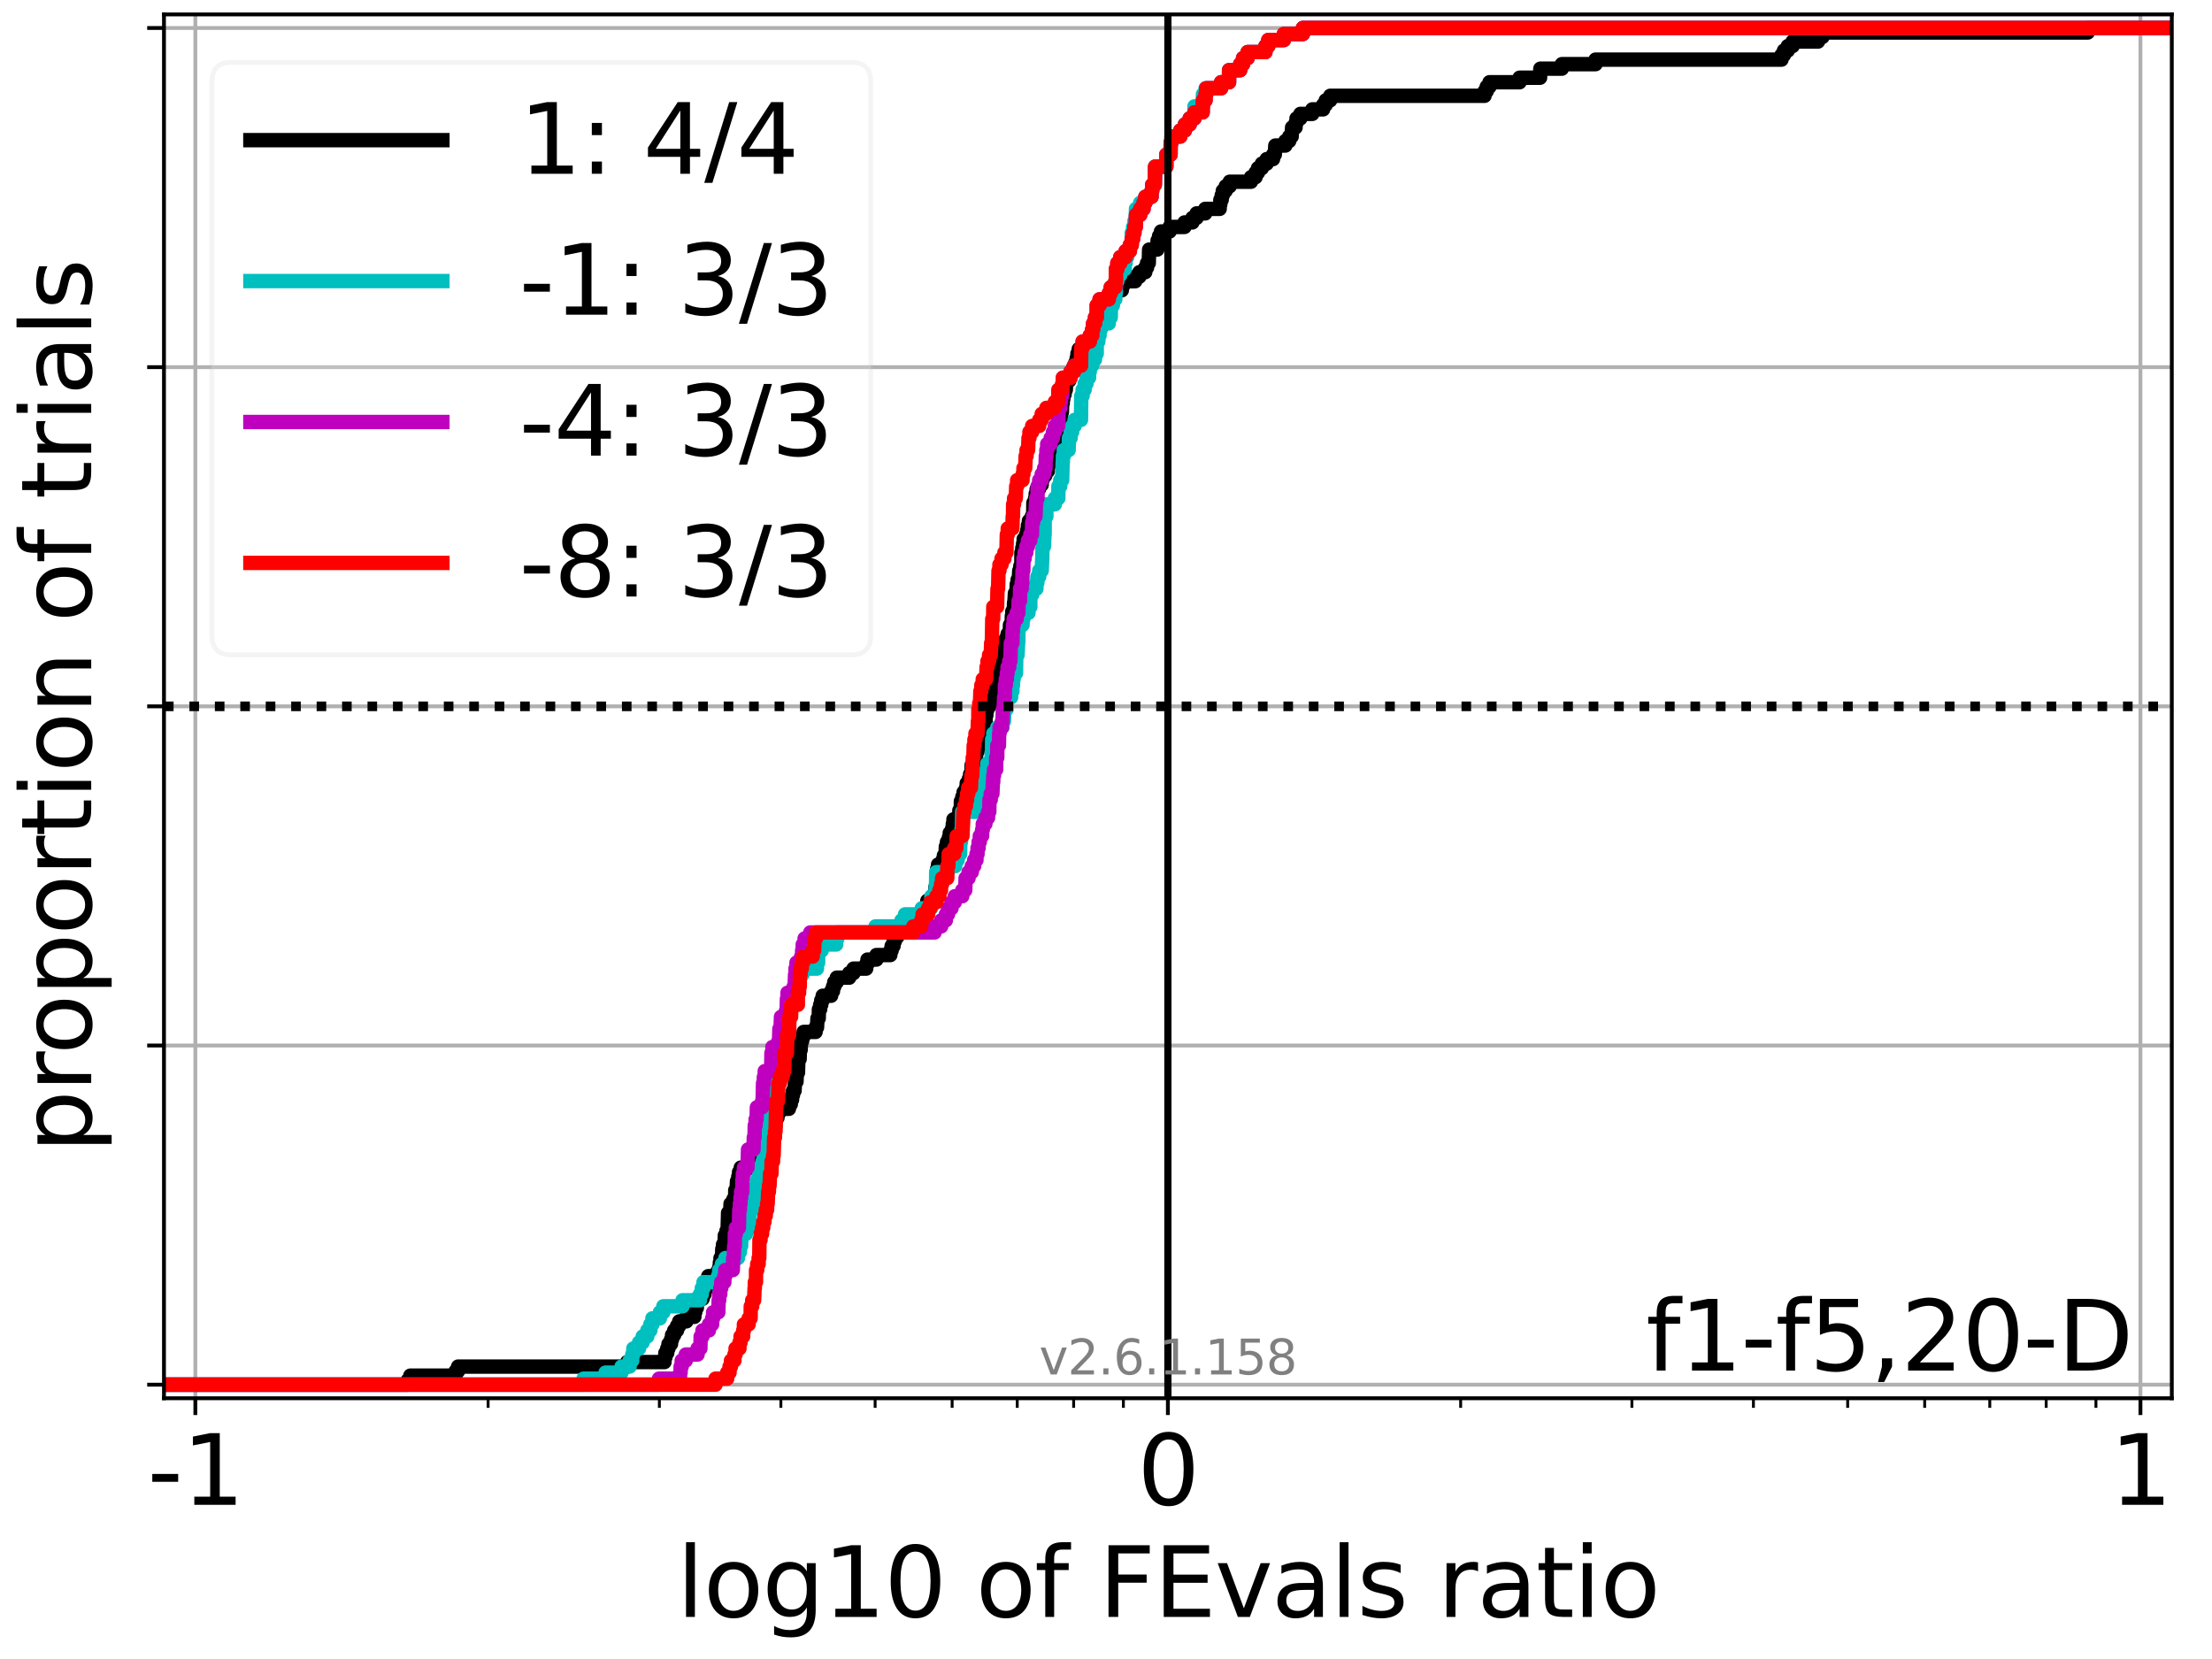 <?xml version="1.0" encoding="utf-8" standalone="no"?>
<!DOCTYPE svg PUBLIC "-//W3C//DTD SVG 1.1//EN"
  "http://www.w3.org/Graphics/SVG/1.1/DTD/svg11.dtd">
<svg xmlns:xlink="http://www.w3.org/1999/xlink" width="460.8pt" height="345.6pt" viewBox="0 0 460.8 345.6" xmlns="http://www.w3.org/2000/svg" version="1.1">
 <defs>
  <style type="text/css">*{stroke-linejoin: round; stroke-linecap: butt}</style>
 </defs>
 <g id="figure_1">
  <g id="patch_1">
   <path d="M 0 345.6 
L 460.8 345.6 
L 460.8 0 
L 0 0 
z
" style="fill: #ffffff"/>
  </g>
  <g id="axes_1">
   <g id="patch_2">
    <path d="M 34.16 291.28 
L 452.426 291.28 
L 452.426 3 
L 34.16 3 
z
" style="fill: #ffffff"/>
   </g>
   <g id="matplotlib.axis_1">
    <g id="xtick_1">
     <g id="line2d_1">
      <path d="M 40.695 291.28 
L 40.695 3 
" clip-path="url(#p60a514d511)" style="fill: none; stroke: #b0b0b0; stroke-width: 0.8; stroke-linecap: square"/>
     </g>
     <g id="line2d_2">
      <defs>
       <path id="m7b3fcd7f94" d="M 0 0 
L 0 3.5 
" style="stroke: #000000; stroke-width: 0.8"/>
      </defs>
      <g>
       <use xlink:href="#m7b3fcd7f94" x="40.695" y="291.28" style="stroke: #000000; stroke-width: 0.8"/>
      </g>
     </g>
     <g id="text_1">
      <!-- -1 -->
      <g transform="translate(30.724 313.477)scale(0.2 -0.2)">
       <defs>
        <path id="DejaVuSans-2d" d="M 313 2009 
L 1997 2009 
L 1997 1497 
L 313 1497 
L 313 2009 
z
" transform="scale(0.016)"/>
        <path id="DejaVuSans-31" d="M 794 531 
L 1825 531 
L 1825 4091 
L 703 3866 
L 703 4441 
L 1819 4666 
L 2450 4666 
L 2450 531 
L 3481 531 
L 3481 0 
L 794 0 
L 794 531 
z
" transform="scale(0.016)"/>
       </defs>
       <use xlink:href="#DejaVuSans-2d"/>
       <use xlink:href="#DejaVuSans-31" x="36.084"/>
      </g>
     </g>
    </g>
    <g id="xtick_2">
     <g id="line2d_3">
      <path d="M 243.293 291.28 
L 243.293 3 
" clip-path="url(#p60a514d511)" style="fill: none; stroke: #b0b0b0; stroke-width: 0.8; stroke-linecap: square"/>
     </g>
     <g id="line2d_4">
      <g>
       <use xlink:href="#m7b3fcd7f94" x="243.293" y="291.28" style="stroke: #000000; stroke-width: 0.8"/>
      </g>
     </g>
     <g id="text_2">
      <!-- 0 -->
      <g transform="translate(236.931 313.477)scale(0.2 -0.2)">
       <defs>
        <path id="DejaVuSans-30" d="M 2034 4250 
Q 1547 4250 1301 3770 
Q 1056 3291 1056 2328 
Q 1056 1369 1301 889 
Q 1547 409 2034 409 
Q 2525 409 2770 889 
Q 3016 1369 3016 2328 
Q 3016 3291 2770 3770 
Q 2525 4250 2034 4250 
z
M 2034 4750 
Q 2819 4750 3233 4129 
Q 3647 3509 3647 2328 
Q 3647 1150 3233 529 
Q 2819 -91 2034 -91 
Q 1250 -91 836 529 
Q 422 1150 422 2328 
Q 422 3509 836 4129 
Q 1250 4750 2034 4750 
z
" transform="scale(0.016)"/>
       </defs>
       <use xlink:href="#DejaVuSans-30"/>
      </g>
     </g>
    </g>
    <g id="xtick_3">
     <g id="line2d_5">
      <path d="M 445.892 291.28 
L 445.892 3 
" clip-path="url(#p60a514d511)" style="fill: none; stroke: #b0b0b0; stroke-width: 0.8; stroke-linecap: square"/>
     </g>
     <g id="line2d_6">
      <g>
       <use xlink:href="#m7b3fcd7f94" x="445.892" y="291.28" style="stroke: #000000; stroke-width: 0.8"/>
      </g>
     </g>
     <g id="text_3">
      <!-- 1 -->
      <g transform="translate(439.529 313.477)scale(0.2 -0.2)">
       <use xlink:href="#DejaVuSans-31"/>
      </g>
     </g>
    </g>
    <g id="xtick_4">
     <g id="line2d_7">
      <defs>
       <path id="m71116df4aa" d="M 0 0 
L 0 2 
" style="stroke: #000000; stroke-width: 0.6"/>
      </defs>
      <g>
       <use xlink:href="#m71116df4aa" x="101.683" y="291.28" style="stroke: #000000; stroke-width: 0.6"/>
      </g>
     </g>
    </g>
    <g id="xtick_5">
     <g id="line2d_8">
      <g>
       <use xlink:href="#m71116df4aa" x="137.359" y="291.28" style="stroke: #000000; stroke-width: 0.6"/>
      </g>
     </g>
    </g>
    <g id="xtick_6">
     <g id="line2d_9">
      <g>
       <use xlink:href="#m71116df4aa" x="162.671" y="291.28" style="stroke: #000000; stroke-width: 0.6"/>
      </g>
     </g>
    </g>
    <g id="xtick_7">
     <g id="line2d_10">
      <g>
       <use xlink:href="#m71116df4aa" x="182.305" y="291.28" style="stroke: #000000; stroke-width: 0.6"/>
      </g>
     </g>
    </g>
    <g id="xtick_8">
     <g id="line2d_11">
      <g>
       <use xlink:href="#m71116df4aa" x="198.347" y="291.28" style="stroke: #000000; stroke-width: 0.6"/>
      </g>
     </g>
    </g>
    <g id="xtick_9">
     <g id="line2d_12">
      <g>
       <use xlink:href="#m71116df4aa" x="211.91" y="291.28" style="stroke: #000000; stroke-width: 0.6"/>
      </g>
     </g>
    </g>
    <g id="xtick_10">
     <g id="line2d_13">
      <g>
       <use xlink:href="#m71116df4aa" x="223.659" y="291.28" style="stroke: #000000; stroke-width: 0.6"/>
      </g>
     </g>
    </g>
    <g id="xtick_11">
     <g id="line2d_14">
      <g>
       <use xlink:href="#m71116df4aa" x="234.023" y="291.28" style="stroke: #000000; stroke-width: 0.6"/>
      </g>
     </g>
    </g>
    <g id="xtick_12">
     <g id="line2d_15">
      <g>
       <use xlink:href="#m71116df4aa" x="304.281" y="291.28" style="stroke: #000000; stroke-width: 0.6"/>
      </g>
     </g>
    </g>
    <g id="xtick_13">
     <g id="line2d_16">
      <g>
       <use xlink:href="#m71116df4aa" x="339.957" y="291.28" style="stroke: #000000; stroke-width: 0.6"/>
      </g>
     </g>
    </g>
    <g id="xtick_14">
     <g id="line2d_17">
      <g>
       <use xlink:href="#m71116df4aa" x="365.27" y="291.28" style="stroke: #000000; stroke-width: 0.6"/>
      </g>
     </g>
    </g>
    <g id="xtick_15">
     <g id="line2d_18">
      <g>
       <use xlink:href="#m71116df4aa" x="384.903" y="291.28" style="stroke: #000000; stroke-width: 0.6"/>
      </g>
     </g>
    </g>
    <g id="xtick_16">
     <g id="line2d_19">
      <g>
       <use xlink:href="#m71116df4aa" x="400.945" y="291.28" style="stroke: #000000; stroke-width: 0.6"/>
      </g>
     </g>
    </g>
    <g id="xtick_17">
     <g id="line2d_20">
      <g>
       <use xlink:href="#m71116df4aa" x="414.509" y="291.28" style="stroke: #000000; stroke-width: 0.6"/>
      </g>
     </g>
    </g>
    <g id="xtick_18">
     <g id="line2d_21">
      <g>
       <use xlink:href="#m71116df4aa" x="426.258" y="291.28" style="stroke: #000000; stroke-width: 0.6"/>
      </g>
     </g>
    </g>
    <g id="xtick_19">
     <g id="line2d_22">
      <g>
       <use xlink:href="#m71116df4aa" x="436.621" y="291.28" style="stroke: #000000; stroke-width: 0.6"/>
      </g>
     </g>
    </g>
    <g id="text_4">
     <!-- log10 of FEvals ratio -->
     <g transform="translate(140.988 336.833)scale(0.2 -0.2)">
      <defs>
       <path id="DejaVuSans-6c" d="M 603 4863 
L 1178 4863 
L 1178 0 
L 603 0 
L 603 4863 
z
" transform="scale(0.016)"/>
       <path id="DejaVuSans-6f" d="M 1959 3097 
Q 1497 3097 1228 2736 
Q 959 2375 959 1747 
Q 959 1119 1226 758 
Q 1494 397 1959 397 
Q 2419 397 2687 759 
Q 2956 1122 2956 1747 
Q 2956 2369 2687 2733 
Q 2419 3097 1959 3097 
z
M 1959 3584 
Q 2709 3584 3137 3096 
Q 3566 2609 3566 1747 
Q 3566 888 3137 398 
Q 2709 -91 1959 -91 
Q 1206 -91 779 398 
Q 353 888 353 1747 
Q 353 2609 779 3096 
Q 1206 3584 1959 3584 
z
" transform="scale(0.016)"/>
       <path id="DejaVuSans-67" d="M 2906 1791 
Q 2906 2416 2648 2759 
Q 2391 3103 1925 3103 
Q 1463 3103 1205 2759 
Q 947 2416 947 1791 
Q 947 1169 1205 825 
Q 1463 481 1925 481 
Q 2391 481 2648 825 
Q 2906 1169 2906 1791 
z
M 3481 434 
Q 3481 -459 3084 -895 
Q 2688 -1331 1869 -1331 
Q 1566 -1331 1297 -1286 
Q 1028 -1241 775 -1147 
L 775 -588 
Q 1028 -725 1275 -790 
Q 1522 -856 1778 -856 
Q 2344 -856 2625 -561 
Q 2906 -266 2906 331 
L 2906 616 
Q 2728 306 2450 153 
Q 2172 0 1784 0 
Q 1141 0 747 490 
Q 353 981 353 1791 
Q 353 2603 747 3093 
Q 1141 3584 1784 3584 
Q 2172 3584 2450 3431 
Q 2728 3278 2906 2969 
L 2906 3500 
L 3481 3500 
L 3481 434 
z
" transform="scale(0.016)"/>
       <path id="DejaVuSans-20" transform="scale(0.016)"/>
       <path id="DejaVuSans-66" d="M 2375 4863 
L 2375 4384 
L 1825 4384 
Q 1516 4384 1395 4259 
Q 1275 4134 1275 3809 
L 1275 3500 
L 2222 3500 
L 2222 3053 
L 1275 3053 
L 1275 0 
L 697 0 
L 697 3053 
L 147 3053 
L 147 3500 
L 697 3500 
L 697 3744 
Q 697 4328 969 4595 
Q 1241 4863 1831 4863 
L 2375 4863 
z
" transform="scale(0.016)"/>
       <path id="DejaVuSans-46" d="M 628 4666 
L 3309 4666 
L 3309 4134 
L 1259 4134 
L 1259 2759 
L 3109 2759 
L 3109 2228 
L 1259 2228 
L 1259 0 
L 628 0 
L 628 4666 
z
" transform="scale(0.016)"/>
       <path id="DejaVuSans-45" d="M 628 4666 
L 3578 4666 
L 3578 4134 
L 1259 4134 
L 1259 2753 
L 3481 2753 
L 3481 2222 
L 1259 2222 
L 1259 531 
L 3634 531 
L 3634 0 
L 628 0 
L 628 4666 
z
" transform="scale(0.016)"/>
       <path id="DejaVuSans-76" d="M 191 3500 
L 800 3500 
L 1894 563 
L 2988 3500 
L 3597 3500 
L 2284 0 
L 1503 0 
L 191 3500 
z
" transform="scale(0.016)"/>
       <path id="DejaVuSans-61" d="M 2194 1759 
Q 1497 1759 1228 1600 
Q 959 1441 959 1056 
Q 959 750 1161 570 
Q 1363 391 1709 391 
Q 2188 391 2477 730 
Q 2766 1069 2766 1631 
L 2766 1759 
L 2194 1759 
z
M 3341 1997 
L 3341 0 
L 2766 0 
L 2766 531 
Q 2569 213 2275 61 
Q 1981 -91 1556 -91 
Q 1019 -91 701 211 
Q 384 513 384 1019 
Q 384 1609 779 1909 
Q 1175 2209 1959 2209 
L 2766 2209 
L 2766 2266 
Q 2766 2663 2505 2880 
Q 2244 3097 1772 3097 
Q 1472 3097 1187 3025 
Q 903 2953 641 2809 
L 641 3341 
Q 956 3463 1253 3523 
Q 1550 3584 1831 3584 
Q 2591 3584 2966 3190 
Q 3341 2797 3341 1997 
z
" transform="scale(0.016)"/>
       <path id="DejaVuSans-73" d="M 2834 3397 
L 2834 2853 
Q 2591 2978 2328 3040 
Q 2066 3103 1784 3103 
Q 1356 3103 1142 2972 
Q 928 2841 928 2578 
Q 928 2378 1081 2264 
Q 1234 2150 1697 2047 
L 1894 2003 
Q 2506 1872 2764 1633 
Q 3022 1394 3022 966 
Q 3022 478 2636 193 
Q 2250 -91 1575 -91 
Q 1294 -91 989 -36 
Q 684 19 347 128 
L 347 722 
Q 666 556 975 473 
Q 1284 391 1588 391 
Q 1994 391 2212 530 
Q 2431 669 2431 922 
Q 2431 1156 2273 1281 
Q 2116 1406 1581 1522 
L 1381 1569 
Q 847 1681 609 1914 
Q 372 2147 372 2553 
Q 372 3047 722 3315 
Q 1072 3584 1716 3584 
Q 2034 3584 2315 3537 
Q 2597 3491 2834 3397 
z
" transform="scale(0.016)"/>
       <path id="DejaVuSans-72" d="M 2631 2963 
Q 2534 3019 2420 3045 
Q 2306 3072 2169 3072 
Q 1681 3072 1420 2755 
Q 1159 2438 1159 1844 
L 1159 0 
L 581 0 
L 581 3500 
L 1159 3500 
L 1159 2956 
Q 1341 3275 1631 3429 
Q 1922 3584 2338 3584 
Q 2397 3584 2469 3576 
Q 2541 3569 2628 3553 
L 2631 2963 
z
" transform="scale(0.016)"/>
       <path id="DejaVuSans-74" d="M 1172 4494 
L 1172 3500 
L 2356 3500 
L 2356 3053 
L 1172 3053 
L 1172 1153 
Q 1172 725 1289 603 
Q 1406 481 1766 481 
L 2356 481 
L 2356 0 
L 1766 0 
Q 1100 0 847 248 
Q 594 497 594 1153 
L 594 3053 
L 172 3053 
L 172 3500 
L 594 3500 
L 594 4494 
L 1172 4494 
z
" transform="scale(0.016)"/>
       <path id="DejaVuSans-69" d="M 603 3500 
L 1178 3500 
L 1178 0 
L 603 0 
L 603 3500 
z
M 603 4863 
L 1178 4863 
L 1178 4134 
L 603 4134 
L 603 4863 
z
" transform="scale(0.016)"/>
      </defs>
      <use xlink:href="#DejaVuSans-6c"/>
      <use xlink:href="#DejaVuSans-6f" x="27.783"/>
      <use xlink:href="#DejaVuSans-67" x="88.965"/>
      <use xlink:href="#DejaVuSans-31" x="152.441"/>
      <use xlink:href="#DejaVuSans-30" x="216.064"/>
      <use xlink:href="#DejaVuSans-20" x="279.688"/>
      <use xlink:href="#DejaVuSans-6f" x="311.475"/>
      <use xlink:href="#DejaVuSans-66" x="372.656"/>
      <use xlink:href="#DejaVuSans-20" x="407.861"/>
      <use xlink:href="#DejaVuSans-46" x="439.648"/>
      <use xlink:href="#DejaVuSans-45" x="497.168"/>
      <use xlink:href="#DejaVuSans-76" x="560.352"/>
      <use xlink:href="#DejaVuSans-61" x="619.531"/>
      <use xlink:href="#DejaVuSans-6c" x="680.811"/>
      <use xlink:href="#DejaVuSans-73" x="708.594"/>
      <use xlink:href="#DejaVuSans-20" x="760.693"/>
      <use xlink:href="#DejaVuSans-72" x="792.48"/>
      <use xlink:href="#DejaVuSans-61" x="833.594"/>
      <use xlink:href="#DejaVuSans-74" x="894.873"/>
      <use xlink:href="#DejaVuSans-69" x="934.082"/>
      <use xlink:href="#DejaVuSans-6f" x="961.865"/>
     </g>
    </g>
   </g>
   <g id="matplotlib.axis_2">
    <g id="ytick_1">
     <g id="line2d_23">
      <path d="M 34.16 288.454 
L 452.426 288.454 
" clip-path="url(#p60a514d511)" style="fill: none; stroke: #b0b0b0; stroke-width: 0.8; stroke-linecap: square"/>
     </g>
     <g id="line2d_24">
      <defs>
       <path id="mec5c8ec73b" d="M 0 0 
L -3.5 0 
" style="stroke: #000000; stroke-width: 0.8"/>
      </defs>
      <g>
       <use xlink:href="#mec5c8ec73b" x="34.16" y="288.454" style="stroke: #000000; stroke-width: 0.8"/>
      </g>
     </g>
    </g>
    <g id="ytick_2">
     <g id="line2d_25">
      <path d="M 34.16 217.797 
L 452.426 217.797 
" clip-path="url(#p60a514d511)" style="fill: none; stroke: #b0b0b0; stroke-width: 0.8; stroke-linecap: square"/>
     </g>
     <g id="line2d_26">
      <g>
       <use xlink:href="#mec5c8ec73b" x="34.16" y="217.797" style="stroke: #000000; stroke-width: 0.8"/>
      </g>
     </g>
    </g>
    <g id="ytick_3">
     <g id="line2d_27">
      <path d="M 34.16 147.14 
L 452.426 147.14 
" clip-path="url(#p60a514d511)" style="fill: none; stroke: #b0b0b0; stroke-width: 0.8; stroke-linecap: square"/>
     </g>
     <g id="line2d_28">
      <g>
       <use xlink:href="#mec5c8ec73b" x="34.16" y="147.14" style="stroke: #000000; stroke-width: 0.8"/>
      </g>
     </g>
    </g>
    <g id="ytick_4">
     <g id="line2d_29">
      <path d="M 34.16 76.483 
L 452.426 76.483 
" clip-path="url(#p60a514d511)" style="fill: none; stroke: #b0b0b0; stroke-width: 0.8; stroke-linecap: square"/>
     </g>
     <g id="line2d_30">
      <g>
       <use xlink:href="#mec5c8ec73b" x="34.16" y="76.483" style="stroke: #000000; stroke-width: 0.8"/>
      </g>
     </g>
    </g>
    <g id="ytick_5">
     <g id="line2d_31">
      <path d="M 34.16 5.826 
L 452.426 5.826 
" clip-path="url(#p60a514d511)" style="fill: none; stroke: #b0b0b0; stroke-width: 0.8; stroke-linecap: square"/>
     </g>
     <g id="line2d_32">
      <g>
       <use xlink:href="#mec5c8ec73b" x="34.16" y="5.826" style="stroke: #000000; stroke-width: 0.8"/>
      </g>
     </g>
    </g>
    <g id="text_5">
     <!-- proportion of trials -->
     <g transform="translate(19.001 240.146)rotate(-90)scale(0.2 -0.2)">
      <defs>
       <path id="DejaVuSans-70" d="M 1159 525 
L 1159 -1331 
L 581 -1331 
L 581 3500 
L 1159 3500 
L 1159 2969 
Q 1341 3281 1617 3432 
Q 1894 3584 2278 3584 
Q 2916 3584 3314 3078 
Q 3713 2572 3713 1747 
Q 3713 922 3314 415 
Q 2916 -91 2278 -91 
Q 1894 -91 1617 61 
Q 1341 213 1159 525 
z
M 3116 1747 
Q 3116 2381 2855 2742 
Q 2594 3103 2138 3103 
Q 1681 3103 1420 2742 
Q 1159 2381 1159 1747 
Q 1159 1113 1420 752 
Q 1681 391 2138 391 
Q 2594 391 2855 752 
Q 3116 1113 3116 1747 
z
" transform="scale(0.016)"/>
       <path id="DejaVuSans-6e" d="M 3513 2113 
L 3513 0 
L 2938 0 
L 2938 2094 
Q 2938 2591 2744 2837 
Q 2550 3084 2163 3084 
Q 1697 3084 1428 2787 
Q 1159 2491 1159 1978 
L 1159 0 
L 581 0 
L 581 3500 
L 1159 3500 
L 1159 2956 
Q 1366 3272 1645 3428 
Q 1925 3584 2291 3584 
Q 2894 3584 3203 3211 
Q 3513 2838 3513 2113 
z
" transform="scale(0.016)"/>
      </defs>
      <use xlink:href="#DejaVuSans-70"/>
      <use xlink:href="#DejaVuSans-72" x="63.477"/>
      <use xlink:href="#DejaVuSans-6f" x="102.34"/>
      <use xlink:href="#DejaVuSans-70" x="163.521"/>
      <use xlink:href="#DejaVuSans-6f" x="226.998"/>
      <use xlink:href="#DejaVuSans-72" x="288.18"/>
      <use xlink:href="#DejaVuSans-74" x="329.293"/>
      <use xlink:href="#DejaVuSans-69" x="368.502"/>
      <use xlink:href="#DejaVuSans-6f" x="396.285"/>
      <use xlink:href="#DejaVuSans-6e" x="457.467"/>
      <use xlink:href="#DejaVuSans-20" x="520.846"/>
      <use xlink:href="#DejaVuSans-6f" x="552.633"/>
      <use xlink:href="#DejaVuSans-66" x="613.814"/>
      <use xlink:href="#DejaVuSans-20" x="649.02"/>
      <use xlink:href="#DejaVuSans-74" x="680.807"/>
      <use xlink:href="#DejaVuSans-72" x="720.016"/>
      <use xlink:href="#DejaVuSans-69" x="761.129"/>
      <use xlink:href="#DejaVuSans-61" x="788.912"/>
      <use xlink:href="#DejaVuSans-6c" x="850.191"/>
      <use xlink:href="#DejaVuSans-73" x="877.975"/>
     </g>
    </g>
   </g>
   <g id="line2d_33">
    <path d="M 34.16 288.454 
L 84.963 288.454 
L 84.963 287.512 
L 85.476 287.512 
L 85.476 286.57 
L 94.918 286.57 
L 94.918 285.627 
L 95.431 285.627 
L 95.431 284.685 
L 130.658 284.685 
L 130.658 283.743 
L 138.421 283.743 
L 138.421 282.801 
L 138.606 282.801 
L 138.606 281.859 
L 138.997 281.859 
L 138.997 280.917 
L 139.258 280.917 
L 139.258 279.975 
L 139.784 279.975 
L 139.784 279.033 
L 140.003 279.033 
L 140.003 278.091 
L 140.453 278.091 
L 140.453 277.149 
L 141.039 277.149 
L 141.039 276.207 
L 141.495 276.207 
L 141.495 275.264 
L 142.993 275.264 
L 142.993 274.322 
L 144.653 274.322 
L 144.653 273.38 
L 144.83 273.38 
L 144.83 272.438 
L 145.167 272.438 
L 145.193 270.554 
L 146.369 270.554 
L 146.369 269.612 
L 146.76 269.612 
L 146.76 268.67 
L 147.021 268.67 
L 147.021 267.728 
L 147.299 267.728 
L 147.299 266.786 
L 147.546 266.786 
L 147.546 265.844 
L 149.443 265.844 
L 149.443 264.901 
L 149.834 264.901 
L 149.834 263.959 
L 149.958 263.959 
L 149.958 263.017 
L 150.095 263.017 
L 150.095 262.075 
L 150.408 262.075 
L 150.463 260.191 
L 150.62 260.191 
L 150.62 259.249 
L 150.941 259.249 
L 150.994 257.365 
L 151.331 257.365 
L 151.331 256.423 
L 151.569 256.423 
L 151.673 252.654 
L 152.118 252.654 
L 152.186 250.77 
L 152.778 250.77 
L 152.778 249.828 
L 153.14 249.828 
L 153.168 247.944 
L 153.43 247.944 
L 153.531 246.06 
L 153.793 246.06 
L 153.793 245.118 
L 153.955 245.118 
L 153.955 244.175 
L 154.318 244.175 
L 154.318 243.233 
L 156.397 243.233 
L 156.397 242.291 
L 157.254 242.291 
L 157.254 241.349 
L 157.663 241.349 
L 157.663 240.407 
L 157.977 240.407 
L 157.977 239.465 
L 158.289 239.465 
L 158.289 238.523 
L 158.411 238.523 
L 158.411 237.581 
L 158.801 237.581 
L 158.801 236.639 
L 159.063 236.639 
L 159.063 235.697 
L 159.588 235.697 
L 159.588 234.755 
L 161.524 234.755 
L 161.581 232.87 
L 161.956 232.87 
L 161.956 231.928 
L 162.255 231.928 
L 162.255 230.986 
L 164.345 230.986 
L 164.345 230.044 
L 164.735 230.044 
L 164.735 229.102 
L 164.997 229.102 
L 164.997 228.16 
L 165.188 228.16 
L 165.188 227.218 
L 165.522 227.218 
L 165.611 225.334 
L 165.924 225.334 
L 166.001 223.449 
L 166.237 223.449 
L 166.315 220.623 
L 166.577 220.623 
L 166.628 218.739 
L 166.788 218.739 
L 166.889 216.855 
L 167.102 216.855 
L 167.102 215.913 
L 167.414 215.913 
L 167.414 214.971 
L 169.904 214.971 
L 169.904 214.028 
L 170.202 214.028 
L 170.294 212.144 
L 170.556 212.144 
L 170.593 210.26 
L 170.855 210.26 
L 170.855 209.318 
L 171.081 209.318 
L 171.081 208.376 
L 171.38 208.376 
L 171.38 207.434 
L 173.136 207.434 
L 173.136 206.492 
L 173.526 206.492 
L 173.526 205.55 
L 173.788 205.55 
L 173.788 204.608 
L 174.313 204.608 
L 174.313 203.665 
L 176.908 203.665 
L 176.908 202.723 
L 177.798 202.723 
L 177.798 201.781 
L 180.439 201.781 
L 180.439 200.839 
L 180.713 200.839 
L 180.713 199.897 
L 182.573 199.897 
L 182.573 198.955 
L 185.472 198.955 
L 185.472 198.013 
L 185.746 198.013 
L 185.746 197.071 
L 186.137 197.071 
L 186.137 196.129 
L 186.398 196.129 
L 186.398 195.187 
L 186.923 195.187 
L 186.923 194.245 
L 187.709 194.245 
L 187.709 193.302 
L 189.558 193.302 
L 189.558 192.36 
L 191.29 192.36 
L 191.29 191.418 
L 191.607 191.418 
L 191.607 190.476 
L 192.824 190.476 
L 192.824 189.534 
L 192.977 189.534 
L 192.977 188.592 
L 193.181 188.592 
L 193.181 187.65 
L 194.813 187.65 
L 194.871 184.824 
L 195.095 184.824 
L 195.204 181.055 
L 195.412 181.055 
L 195.412 180.113 
L 196.355 180.113 
L 196.355 179.171 
L 196.629 179.171 
L 196.629 178.229 
L 196.955 178.229 
L 197.042 176.345 
L 197.272 176.345 
L 197.272 175.403 
L 197.669 175.403 
L 197.669 174.461 
L 197.849 174.461 
L 197.849 173.519 
L 198.345 173.519 
L 198.345 172.576 
L 198.489 172.576 
L 198.489 171.634 
L 198.619 171.634 
L 198.619 170.692 
L 199.694 170.692 
L 199.694 169.75 
L 199.854 169.75 
L 199.854 168.808 
L 200.144 168.808 
L 200.171 166.924 
L 200.479 166.924 
L 200.479 165.982 
L 200.73 165.982 
L 200.73 165.04 
L 201.249 165.04 
L 201.249 164.098 
L 201.388 164.098 
L 201.388 163.156 
L 201.858 163.156 
L 201.858 162.213 
L 202.091 162.213 
L 202.091 161.271 
L 202.374 161.271 
L 202.408 159.387 
L 203.179 159.387 
L 203.179 158.445 
L 203.292 158.445 
L 203.378 156.561 
L 203.625 156.561 
L 203.625 155.619 
L 203.94 155.619 
L 203.94 154.677 
L 204.179 154.677 
L 204.257 151.85 
L 205.156 151.85 
L 205.156 150.908 
L 205.315 150.908 
L 205.315 149.024 
L 205.474 149.024 
L 205.474 148.082 
L 205.615 148.082 
L 205.615 147.14 
L 206.115 147.14 
L 206.115 146.198 
L 206.714 146.198 
L 206.714 145.256 
L 206.825 145.256 
L 206.891 143.372 
L 206.99 143.372 
L 206.99 142.43 
L 207.163 142.43 
L 207.163 141.487 
L 207.359 141.487 
L 207.463 139.603 
L 207.676 139.603 
L 207.78 136.777 
L 208.893 136.777 
L 208.893 135.835 
L 209.253 135.835 
L 209.253 134.893 
L 209.472 134.893 
L 209.57 133.009 
L 209.903 133.009 
L 209.903 132.067 
L 210.325 132.067 
L 210.398 130.182 
L 210.741 130.182 
L 210.787 128.298 
L 210.882 128.298 
L 210.882 127.356 
L 211.163 127.356 
L 211.26 125.472 
L 211.317 125.472 
L 211.424 123.588 
L 211.741 123.588 
L 211.813 121.704 
L 211.993 121.704 
L 211.993 120.761 
L 212.231 120.761 
L 212.329 118.877 
L 212.548 118.877 
L 212.548 117.935 
L 212.764 117.935 
L 212.777 115.109 
L 212.958 115.109 
L 212.958 114.167 
L 213.134 114.167 
L 213.134 113.225 
L 213.25 113.225 
L 213.25 112.283 
L 213.765 112.283 
L 213.765 111.341 
L 214.01 111.341 
L 214.01 110.398 
L 214.134 110.398 
L 214.134 109.456 
L 214.335 109.456 
L 214.335 108.514 
L 214.948 108.514 
L 214.948 107.572 
L 215.229 107.572 
L 215.273 104.746 
L 215.631 104.746 
L 215.631 103.804 
L 215.754 103.804 
L 215.754 102.862 
L 215.948 102.862 
L 215.948 101.92 
L 216.423 101.92 
L 216.423 100.978 
L 217.001 100.978 
L 217.001 100.035 
L 217.165 100.035 
L 217.165 99.093 
L 217.738 99.093 
L 217.738 98.151 
L 218.279 98.151 
L 218.337 96.267 
L 219.154 96.267 
L 219.154 95.325 
L 219.427 95.325 
L 219.427 94.383 
L 219.538 94.383 
L 219.538 93.441 
L 219.855 93.441 
L 219.855 92.499 
L 220.013 92.499 
L 220.013 91.557 
L 220.353 91.557 
L 220.435 89.672 
L 220.497 89.672 
L 220.497 88.73 
L 220.814 88.73 
L 220.814 87.788 
L 221.015 87.788 
L 221.072 85.904 
L 221.207 85.904 
L 221.273 84.02 
L 221.387 84.02 
L 221.387 83.078 
L 221.524 83.078 
L 221.524 82.136 
L 221.784 82.136 
L 221.784 81.194 
L 222.031 81.194 
L 222.103 79.309 
L 222.741 79.309 
L 222.741 78.367 
L 223.061 78.367 
L 223.061 77.425 
L 223.587 77.425 
L 223.587 76.483 
L 224.02 76.483 
L 224.02 75.541 
L 224.293 75.541 
L 224.293 74.599 
L 224.451 74.599 
L 224.451 73.657 
L 224.731 73.657 
L 224.731 72.715 
L 226.534 72.715 
L 226.534 71.773 
L 226.96 71.773 
L 226.96 70.831 
L 227.463 70.831 
L 227.463 69.888 
L 227.885 69.888 
L 227.885 68.946 
L 228.723 68.946 
L 228.723 68.004 
L 229.198 68.004 
L 229.198 67.062 
L 229.553 67.062 
L 229.553 66.12 
L 229.972 66.12 
L 229.972 65.178 
L 230.394 65.178 
L 230.394 64.236 
L 231.126 64.236 
L 231.232 62.352 
L 231.498 62.352 
L 231.498 61.41 
L 232.062 61.41 
L 232.062 60.468 
L 233.698 60.468 
L 233.698 59.525 
L 233.984 59.525 
L 233.984 58.583 
L 236.492 58.583 
L 236.492 57.641 
L 237.359 57.641 
L 237.359 56.699 
L 238.575 56.699 
L 238.575 55.757 
L 238.947 55.757 
L 238.947 54.815 
L 239.308 54.815 
L 239.382 51.989 
L 241.084 51.989 
L 241.147 50.105 
L 241.456 50.105 
L 241.456 49.162 
L 241.847 49.162 
L 241.847 48.22 
L 243.656 48.22 
L 243.656 47.278 
L 246.758 47.278 
L 246.758 46.336 
L 248.402 46.336 
L 248.402 45.394 
L 249.267 45.394 
L 249.267 44.452 
L 251.069 44.452 
L 251.069 43.51 
L 254.081 43.51 
L 254.081 42.568 
L 254.219 42.568 
L 254.219 41.626 
L 254.503 41.626 
L 254.503 40.684 
L 254.732 40.684 
L 254.732 39.742 
L 255.341 39.742 
L 255.341 38.799 
L 256.171 38.799 
L 256.171 37.857 
L 260.601 37.857 
L 260.601 36.915 
L 261.549 36.915 
L 261.549 35.973 
L 262.065 35.973 
L 262.065 35.031 
L 262.87 35.031 
L 262.87 34.089 
L 263.87 34.089 
L 263.87 33.147 
L 265.193 33.147 
L 265.193 32.205 
L 265.565 32.205 
L 265.672 30.321 
L 267.765 30.321 
L 267.765 29.379 
L 268.568 29.379 
L 268.568 28.436 
L 269.084 28.436 
L 269.163 26.552 
L 269.889 26.552 
L 269.889 25.61 
L 270.089 25.61 
L 270.089 24.668 
L 270.889 24.668 
L 270.889 23.726 
L 273.375 23.726 
L 273.375 22.784 
L 275.627 22.784 
L 275.627 21.842 
L 276.182 21.842 
L 276.182 20.9 
L 277.109 20.9 
L 277.109 19.958 
L 309.259 19.958 
L 309.259 19.016 
L 309.709 19.016 
L 309.709 18.073 
L 310.295 18.073 
L 310.295 17.131 
L 316.555 17.131 
L 316.555 16.189 
L 320.825 16.189 
L 320.882 14.305 
L 325.363 14.305 
L 325.363 13.363 
L 332.382 13.363 
L 332.382 12.421 
L 371.114 12.421 
L 371.114 11.479 
L 371.63 11.479 
L 371.63 10.537 
L 372.435 10.537 
L 372.435 9.595 
L 373.435 9.595 
L 373.435 8.653 
L 378.728 8.653 
L 378.728 7.71 
L 379.654 7.71 
L 379.654 6.768 
L 434.928 6.768 
L 434.928 5.826 
L 452.426 5.826 
L 452.426 5.826 
" clip-path="url(#p60a514d511)" style="fill: none; stroke: #000000; stroke-width: 3; stroke-linecap: square"/>
   </g>
   <g id="line2d_34">
    <path clip-path="url(#p60a514d511)" style="fill: none; stroke: #000000; stroke-width: 3; stroke-linecap: square"/>
   </g>
   <g id="line2d_35">
    <path d="M 34.16 288.454 
L 121.564 288.454 
L 121.564 287.198 
L 126.139 287.198 
L 126.139 285.941 
L 129.477 285.941 
L 129.477 284.685 
L 131.155 284.685 
L 131.155 283.429 
L 131.708 283.429 
L 131.708 282.173 
L 131.928 282.173 
L 131.928 280.917 
L 133.128 280.917 
L 133.128 279.661 
L 133.883 279.661 
L 133.883 278.405 
L 134.845 278.405 
L 134.845 277.149 
L 135.48 277.149 
L 135.48 275.893 
L 135.901 275.893 
L 135.901 274.636 
L 137.462 274.636 
L 137.462 273.38 
L 138.181 273.38 
L 138.181 272.124 
L 142.181 272.124 
L 142.181 270.868 
L 145.809 270.868 
L 145.809 269.612 
L 146.194 269.612 
L 146.194 268.356 
L 146.547 268.356 
L 146.547 267.1 
L 149.561 267.1 
L 149.561 265.844 
L 149.817 265.844 
L 149.817 264.587 
L 150.384 264.587 
L 150.384 263.331 
L 151.122 263.331 
L 151.122 262.075 
L 153.722 262.075 
L 153.722 260.819 
L 154.136 260.819 
L 154.136 259.563 
L 154.392 259.563 
L 154.46 257.051 
L 155.4 257.051 
L 155.4 255.795 
L 155.953 255.795 
L 155.953 254.538 
L 156.138 254.538 
L 156.173 252.026 
L 156.69 252.026 
L 156.69 250.77 
L 156.91 250.77 
L 156.91 249.514 
L 157.373 249.514 
L 157.474 247.002 
L 157.73 247.002 
L 157.73 245.746 
L 158.11 245.746 
L 158.128 243.233 
L 158.866 243.233 
L 158.866 241.977 
L 159.09 241.977 
L 159.152 239.465 
L 159.408 239.465 
L 159.408 238.209 
L 159.704 238.209 
L 159.725 235.697 
L 159.827 235.697 
L 159.924 233.184 
L 159.96 233.184 
L 159.96 231.928 
L 160.146 231.928 
L 160.18 229.416 
L 160.462 229.416 
L 160.462 228.16 
L 160.883 228.16 
L 160.883 226.904 
L 161.124 226.904 
L 161.124 225.648 
L 161.38 225.648 
L 161.38 224.392 
L 161.707 224.392 
L 161.707 223.135 
L 161.88 223.135 
L 161.88 221.879 
L 162.136 221.879 
L 162.136 220.623 
L 162.426 220.623 
L 162.444 218.111 
L 162.841 218.111 
L 162.841 216.855 
L 163.097 216.855 
L 163.164 214.343 
L 163.477 214.343 
L 163.477 213.086 
L 163.733 213.086 
L 163.733 211.83 
L 163.898 211.83 
L 163.898 210.574 
L 164.154 210.574 
L 164.154 209.318 
L 165.459 209.318 
L 165.459 208.062 
L 165.715 208.062 
L 165.715 206.806 
L 166.178 206.806 
L 166.178 205.55 
L 166.426 205.55 
L 166.434 203.037 
L 167.164 203.037 
L 167.164 201.781 
L 170.178 201.781 
L 170.178 200.525 
L 170.434 200.525 
L 170.439 198.013 
L 171.177 198.013 
L 171.177 196.757 
L 174.191 196.757 
L 174.191 195.501 
L 174.447 195.501 
L 174.447 194.245 
L 182.379 194.245 
L 182.379 192.988 
L 187.797 192.988 
L 187.797 191.732 
L 188.537 191.732 
L 188.537 190.476 
L 192.017 190.476 
L 192.017 189.22 
L 193.955 189.22 
L 194.029 186.708 
L 194.856 186.708 
L 194.966 184.196 
L 195 184.196 
L 195.026 181.683 
L 197.435 181.683 
L 197.435 180.427 
L 198.99 180.427 
L 198.99 179.171 
L 199.493 179.171 
L 199.493 177.915 
L 200.007 177.915 
L 200.056 175.403 
L 200.187 175.403 
L 200.274 172.891 
L 200.384 172.891 
L 200.444 169.122 
L 203.639 169.122 
L 203.667 166.61 
L 204.256 166.61 
L 204.256 165.354 
L 204.408 165.354 
L 204.408 164.098 
L 204.994 164.098 
L 204.994 162.842 
L 205.425 162.842 
L 205.474 160.329 
L 205.651 160.329 
L 205.651 159.073 
L 206.506 159.073 
L 206.617 156.561 
L 206.651 156.561 
L 206.676 154.049 
L 206.918 154.049 
L 206.918 152.793 
L 207.751 152.793 
L 207.751 151.536 
L 208.834 151.536 
L 208.834 150.28 
L 209.131 150.28 
L 209.218 147.768 
L 209.674 147.768 
L 209.738 145.256 
L 210.64 145.256 
L 210.64 144 
L 210.906 144 
L 210.906 142.744 
L 211.031 142.744 
L 211.031 141.487 
L 211.152 141.487 
L 211.152 140.231 
L 211.658 140.231 
L 211.706 136.463 
L 211.97 136.463 
L 212.081 133.951 
L 212.115 133.951 
L 212.205 130.182 
L 213.017 130.182 
L 213.017 128.926 
L 213.204 128.926 
L 213.204 127.67 
L 214.252 127.67 
L 214.252 126.414 
L 214.633 126.414 
L 214.636 123.902 
L 215.018 123.902 
L 215.018 122.646 
L 215.907 122.646 
L 215.907 121.389 
L 216.104 121.389 
L 216.104 120.133 
L 216.483 120.133 
L 216.483 118.877 
L 217.004 118.877 
L 217.111 116.365 
L 217.122 116.365 
L 217.17 113.853 
L 217.471 113.853 
L 217.582 111.341 
L 217.616 111.341 
L 217.641 107.572 
L 217.981 107.572 
L 217.981 105.06 
L 219.751 105.06 
L 219.751 103.804 
L 220.47 103.804 
L 220.484 101.292 
L 220.869 101.292 
L 220.869 100.035 
L 221.26 100.035 
L 221.371 96.267 
L 221.415 96.267 
L 221.415 95.011 
L 221.605 95.011 
L 221.605 93.755 
L 222.623 93.755 
L 222.671 91.243 
L 223.031 91.243 
L 223.031 89.986 
L 223.343 89.986 
L 223.343 88.73 
L 223.855 88.73 
L 223.855 87.474 
L 225.188 87.474 
L 225.247 82.45 
L 225.527 82.45 
L 225.527 81.194 
L 225.948 81.194 
L 225.948 79.937 
L 226.333 79.937 
L 226.333 78.681 
L 226.872 78.681 
L 226.872 77.425 
L 227.018 77.425 
L 227.018 76.169 
L 227.513 76.169 
L 227.513 74.913 
L 228.105 74.913 
L 228.105 73.657 
L 228.468 73.657 
L 228.468 71.145 
L 228.807 71.145 
L 228.807 69.888 
L 229.057 69.888 
L 229.057 68.632 
L 229.319 68.632 
L 229.319 67.376 
L 230.979 67.376 
L 230.979 66.12 
L 231.385 66.12 
L 231.45 63.608 
L 231.834 63.608 
L 231.834 62.352 
L 232.336 62.352 
L 232.336 61.096 
L 232.455 61.096 
L 232.455 58.583 
L 232.762 58.583 
L 232.762 57.327 
L 233.365 57.327 
L 233.365 56.071 
L 234.309 56.071 
L 234.309 54.815 
L 234.487 54.815 
L 234.487 53.559 
L 234.821 53.559 
L 234.821 52.303 
L 235.372 52.303 
L 235.372 51.047 
L 235.757 51.047 
L 235.757 48.534 
L 236.041 48.534 
L 236.041 47.278 
L 236.323 47.278 
L 236.323 46.022 
L 236.607 46.022 
L 236.644 43.51 
L 237.527 43.51 
L 237.527 42.254 
L 238.599 42.254 
L 238.599 40.998 
L 239.887 40.998 
L 239.887 39.742 
L 240.029 39.742 
L 240.029 38.485 
L 240.569 38.485 
L 240.631 34.717 
L 242.964 34.717 
L 242.964 32.205 
L 243.848 32.205 
L 243.874 29.693 
L 244.052 29.693 
L 244.052 28.436 
L 245.881 28.436 
L 245.881 27.18 
L 246.832 27.18 
L 246.832 25.924 
L 247.835 25.924 
L 247.835 24.668 
L 248.829 24.668 
L 248.829 22.156 
L 250.538 22.156 
L 250.599 19.644 
L 251.14 19.644 
L 251.14 18.387 
L 254.383 18.387 
L 254.383 17.131 
L 256.036 17.131 
L 256.036 14.619 
L 258.345 14.619 
L 258.345 13.363 
L 258.953 13.363 
L 258.953 12.107 
L 259.905 12.107 
L 259.905 10.851 
L 263.61 10.851 
L 263.61 9.595 
L 264.213 9.595 
L 264.213 8.339 
L 267.455 8.339 
L 267.455 7.082 
L 271.417 7.082 
L 271.417 5.826 
L 452.426 5.826 
L 452.426 5.826 
" clip-path="url(#p60a514d511)" style="fill: none; stroke: #00bfbf; stroke-width: 3; stroke-linecap: square"/>
   </g>
   <g id="line2d_36">
    <path clip-path="url(#p60a514d511)" style="fill: none; stroke: #00bfbf; stroke-width: 3; stroke-linecap: square"/>
   </g>
   <g id="line2d_37">
    <path d="M 34.16 288.454 
L 137.281 288.454 
L 137.281 287.198 
L 141.671 287.198 
L 141.671 285.941 
L 141.785 285.941 
L 141.785 284.685 
L 142.013 284.685 
L 142.013 283.429 
L 142.862 283.429 
L 142.862 282.173 
L 145.319 282.173 
L 145.319 280.917 
L 145.907 280.917 
L 145.961 278.405 
L 146.341 278.405 
L 146.341 277.149 
L 147.684 277.149 
L 147.684 275.893 
L 148.346 275.893 
L 148.346 274.636 
L 148.551 274.636 
L 148.551 273.38 
L 149.635 273.38 
L 149.709 270.868 
L 149.823 270.868 
L 149.823 269.612 
L 150.05 269.612 
L 150.05 268.356 
L 150.243 268.356 
L 150.243 267.1 
L 150.9 267.1 
L 150.9 265.844 
L 151.084 265.844 
L 151.084 264.587 
L 152.66 264.587 
L 152.736 262.075 
L 152.85 262.075 
L 152.941 259.563 
L 153.055 259.563 
L 153.078 257.051 
L 153.283 257.051 
L 153.283 255.795 
L 153.927 255.795 
L 153.999 252.026 
L 154.132 252.026 
L 154.132 250.77 
L 154.258 250.77 
L 154.258 249.514 
L 154.379 249.514 
L 154.379 248.258 
L 154.633 248.258 
L 154.653 245.746 
L 154.748 245.746 
L 154.748 244.489 
L 154.975 244.489 
L 154.975 243.233 
L 155.722 243.233 
L 155.828 239.465 
L 156.972 239.465 
L 157.027 236.953 
L 157.176 236.953 
L 157.231 234.44 
L 157.406 234.44 
L 157.406 233.184 
L 157.611 233.184 
L 157.673 230.672 
L 158.75 230.672 
L 158.75 229.416 
L 158.869 229.416 
L 158.954 225.648 
L 159.122 225.648 
L 159.122 224.392 
L 159.304 224.392 
L 159.304 223.135 
L 160.647 223.135 
L 160.701 219.367 
L 160.905 219.367 
L 160.905 218.111 
L 162.149 218.111 
L 162.149 216.855 
L 162.296 216.855 
L 162.354 214.343 
L 162.598 214.343 
L 162.691 211.83 
L 163.726 211.83 
L 163.726 210.574 
L 163.865 210.574 
L 163.93 208.062 
L 164.047 208.062 
L 164.047 206.806 
L 165.324 206.806 
L 165.324 205.55 
L 165.528 205.55 
L 165.623 203.037 
L 165.719 203.037 
L 165.719 201.781 
L 165.923 201.781 
L 165.923 200.525 
L 166.893 200.525 
L 166.893 199.269 
L 167.097 199.269 
L 167.097 198.013 
L 167.221 198.013 
L 167.221 196.757 
L 167.616 196.757 
L 167.616 195.501 
L 168.79 195.501 
L 168.79 194.245 
L 194.706 194.245 
L 194.706 192.988 
L 196.066 192.988 
L 196.066 191.732 
L 197.041 191.732 
L 197.041 190.476 
L 197.488 190.476 
L 197.488 189.22 
L 198.212 189.22 
L 198.212 187.964 
L 198.893 187.964 
L 198.893 186.708 
L 200.457 186.708 
L 200.457 185.452 
L 201.081 185.452 
L 201.15 182.939 
L 201.767 182.939 
L 201.767 181.683 
L 202.442 181.683 
L 202.442 180.427 
L 202.939 180.427 
L 202.939 179.171 
L 203.416 179.171 
L 203.416 177.915 
L 203.639 177.915 
L 203.639 176.659 
L 203.863 176.659 
L 203.863 175.403 
L 204.11 175.403 
L 204.11 174.147 
L 204.587 174.147 
L 204.587 172.891 
L 204.73 172.891 
L 204.73 171.634 
L 205.269 171.634 
L 205.269 170.378 
L 205.827 170.378 
L 205.827 169.122 
L 206.09 169.122 
L 206.117 166.61 
L 206.39 166.61 
L 206.39 165.354 
L 206.739 165.354 
L 206.832 162.842 
L 206.918 162.842 
L 206.918 161.585 
L 207.065 161.585 
L 207.065 160.329 
L 207.511 160.329 
L 207.525 157.817 
L 207.751 157.817 
L 207.751 155.305 
L 208.099 155.305 
L 208.142 152.793 
L 208.235 152.793 
L 208.235 151.536 
L 208.725 151.536 
L 208.725 150.28 
L 208.845 150.28 
L 208.917 147.768 
L 209.074 147.768 
L 209.172 145.256 
L 209.314 145.256 
L 209.333 142.744 
L 209.52 142.744 
L 209.52 141.487 
L 209.738 141.487 
L 209.738 140.231 
L 209.896 140.231 
L 209.896 138.975 
L 210.244 138.975 
L 210.244 137.719 
L 210.48 137.719 
L 210.578 133.951 
L 210.906 133.951 
L 210.926 131.438 
L 211.031 131.438 
L 211.031 130.182 
L 211.173 130.182 
L 211.173 128.926 
L 211.79 128.926 
L 211.79 127.67 
L 212.141 127.67 
L 212.202 125.158 
L 212.489 125.158 
L 212.492 122.646 
L 212.834 122.646 
L 212.834 121.389 
L 212.963 121.389 
L 213.017 118.877 
L 213.182 118.877 
L 213.204 116.365 
L 213.451 116.365 
L 213.451 115.109 
L 213.799 115.109 
L 213.799 113.853 
L 214.133 113.853 
L 214.133 112.597 
L 214.623 112.597 
L 214.623 111.341 
L 214.971 111.341 
L 215.018 108.828 
L 215.221 108.828 
L 215.221 107.572 
L 215.708 107.572 
L 215.794 105.06 
L 215.851 105.06 
L 215.851 103.804 
L 216.14 103.804 
L 216.142 101.292 
L 216.483 101.292 
L 216.483 100.035 
L 217.004 100.035 
L 217.004 98.779 
L 217.511 98.779 
L 217.511 97.523 
L 217.801 97.523 
L 217.859 95.011 
L 217.981 95.011 
L 217.981 93.755 
L 218.149 93.755 
L 218.149 92.499 
L 218.869 92.499 
L 218.869 91.243 
L 219.357 91.243 
L 219.357 89.986 
L 219.751 89.986 
L 219.751 88.73 
L 220.45 88.73 
L 220.53 84.962 
L 220.878 84.962 
L 220.878 83.706 
L 221.017 83.706 
L 221.017 82.45 
L 221.26 82.45 
L 221.365 79.937 
L 221.415 79.937 
L 221.415 78.681 
L 223.031 78.681 
L 223.031 77.425 
L 223.729 77.425 
L 223.729 76.169 
L 225.188 76.169 
L 225.247 72.401 
L 225.527 72.401 
L 225.527 71.145 
L 227.018 71.145 
L 227.018 69.888 
L 227.513 69.888 
L 227.513 68.632 
L 227.716 68.632 
L 227.716 67.376 
L 228.105 67.376 
L 228.105 66.12 
L 228.468 66.12 
L 228.468 63.608 
L 229.057 63.608 
L 229.057 62.352 
L 230.979 62.352 
L 230.979 61.096 
L 231.385 61.096 
L 231.385 59.84 
L 232.336 59.84 
L 232.336 58.583 
L 232.455 58.583 
L 232.455 56.071 
L 232.762 56.071 
L 232.762 54.815 
L 233.365 54.815 
L 233.365 53.559 
L 234.487 53.559 
L 234.487 52.303 
L 235.372 52.303 
L 235.372 51.047 
L 235.757 51.047 
L 235.757 49.791 
L 236.041 49.791 
L 236.041 48.534 
L 236.323 48.534 
L 236.323 47.278 
L 236.607 47.278 
L 236.644 44.766 
L 237.527 44.766 
L 237.527 43.51 
L 238.225 43.51 
L 238.225 42.254 
L 238.599 42.254 
L 238.599 40.998 
L 239.887 40.998 
L 239.887 39.742 
L 240.029 39.742 
L 240.029 38.485 
L 240.569 38.485 
L 240.631 34.717 
L 242.964 34.717 
L 242.964 32.205 
L 243.848 32.205 
L 243.874 29.693 
L 244.052 29.693 
L 244.052 28.436 
L 245.881 28.436 
L 245.881 27.18 
L 246.832 27.18 
L 246.832 25.924 
L 247.835 25.924 
L 247.835 24.668 
L 248.829 24.668 
L 248.829 23.412 
L 250.538 23.412 
L 250.599 20.9 
L 251.14 20.9 
L 251.14 19.644 
L 251.298 19.644 
L 251.298 18.387 
L 254.383 18.387 
L 254.383 17.131 
L 256.036 17.131 
L 256.036 14.619 
L 258.345 14.619 
L 258.345 13.363 
L 258.953 13.363 
L 258.953 12.107 
L 259.905 12.107 
L 259.905 10.851 
L 263.61 10.851 
L 263.61 9.595 
L 264.213 9.595 
L 264.213 8.339 
L 267.455 8.339 
L 267.455 7.082 
L 271.417 7.082 
L 271.417 5.826 
L 452.426 5.826 
L 452.426 5.826 
" clip-path="url(#p60a514d511)" style="fill: none; stroke: #bf00bf; stroke-width: 3; stroke-linecap: square"/>
   </g>
   <g id="line2d_38">
    <path clip-path="url(#p60a514d511)" style="fill: none; stroke: #bf00bf; stroke-width: 3; stroke-linecap: square"/>
   </g>
   <g id="line2d_39">
    <path d="M 34.16 288.454 
L 149.055 288.454 
L 149.055 287.198 
L 151.482 287.198 
L 151.482 285.941 
L 151.98 285.941 
L 151.98 284.685 
L 152.277 284.685 
L 152.277 283.429 
L 152.999 283.429 
L 152.999 282.173 
L 153.227 282.173 
L 153.227 280.917 
L 154.039 280.917 
L 154.039 279.661 
L 154.266 279.661 
L 154.266 278.405 
L 154.815 278.405 
L 154.815 277.149 
L 154.97 277.149 
L 154.97 275.893 
L 155.956 275.893 
L 155.956 274.636 
L 156.366 274.636 
L 156.397 272.124 
L 156.694 272.124 
L 156.694 270.868 
L 157.095 270.868 
L 157.191 268.356 
L 157.242 268.356 
L 157.242 267.1 
L 157.488 267.1 
L 157.494 264.587 
L 157.74 264.587 
L 157.74 263.331 
L 158.037 263.331 
L 158.037 262.075 
L 158.172 262.075 
L 158.21 258.307 
L 158.439 258.307 
L 158.439 257.051 
L 158.759 257.051 
L 158.759 255.795 
L 158.987 255.795 
L 158.987 254.538 
L 159.25 254.538 
L 159.25 253.282 
L 159.523 253.282 
L 159.523 252.026 
L 159.799 252.026 
L 159.799 250.77 
L 159.921 250.77 
L 160.02 248.258 
L 160.182 248.258 
L 160.182 247.002 
L 160.317 247.002 
L 160.419 244.489 
L 160.716 244.489 
L 160.73 241.977 
L 161.039 241.977 
L 161.039 240.721 
L 161.167 240.721 
L 161.268 236.953 
L 161.438 236.953 
L 161.438 235.697 
L 161.557 235.697 
L 161.666 230.672 
L 161.716 230.672 
L 161.716 229.416 
L 162.079 229.416 
L 162.157 225.648 
L 162.478 225.648 
L 162.478 224.392 
L 163.011 224.392 
L 163.011 223.135 
L 163.383 223.135 
L 163.409 219.367 
L 163.931 219.367 
L 163.996 215.599 
L 164.395 215.599 
L 164.437 211.83 
L 164.804 211.83 
L 164.836 209.318 
L 166.212 209.318 
L 166.212 206.806 
L 166.471 206.806 
L 166.471 205.55 
L 166.61 205.55 
L 166.61 203.037 
L 166.769 203.037 
L 166.769 201.781 
L 167.02 201.781 
L 167.02 200.525 
L 167.317 200.525 
L 167.317 199.269 
L 169.3 199.269 
L 169.3 198.013 
L 169.597 198.013 
L 169.699 195.501 
L 169.996 195.501 
L 169.996 194.245 
L 190.255 194.245 
L 190.255 192.988 
L 191.902 192.988 
L 191.902 191.732 
L 192.19 191.732 
L 192.19 190.476 
L 193.344 190.476 
L 193.344 189.22 
L 193.781 189.22 
L 193.781 187.964 
L 195.067 187.964 
L 195.067 186.708 
L 195.688 186.708 
L 195.688 185.452 
L 196.028 185.452 
L 196.028 184.196 
L 196.256 184.196 
L 196.256 182.939 
L 197.335 182.939 
L 197.346 180.427 
L 197.558 180.427 
L 197.623 177.915 
L 198.777 177.915 
L 198.777 176.659 
L 199.214 176.659 
L 199.29 174.147 
L 200.5 174.147 
L 200.604 171.634 
L 200.619 171.634 
L 200.705 169.122 
L 200.899 169.122 
L 200.899 167.866 
L 201.242 167.866 
L 201.242 166.61 
L 201.461 166.61 
L 201.461 165.354 
L 201.69 165.354 
L 201.69 164.098 
L 202.266 164.098 
L 202.352 161.585 
L 202.546 161.585 
L 202.64 157.817 
L 202.779 157.817 
L 202.834 155.305 
L 202.992 155.305 
L 202.992 154.049 
L 203.205 154.049 
L 203.205 152.793 
L 203.639 152.793 
L 203.708 150.28 
L 203.794 150.28 
L 203.806 147.768 
L 203.988 147.768 
L 203.988 146.512 
L 204.145 146.512 
L 204.231 144 
L 204.425 144 
L 204.425 142.744 
L 204.723 142.744 
L 204.723 141.487 
L 205.431 141.487 
L 205.517 138.975 
L 205.711 138.975 
L 205.711 137.719 
L 206.037 137.719 
L 206.037 136.463 
L 206.392 136.463 
L 206.478 133.951 
L 206.62 133.951 
L 206.706 128.926 
L 206.9 128.926 
L 206.918 126.414 
L 207.71 126.414 
L 207.796 122.646 
L 207.922 122.646 
L 208.008 118.877 
L 208.202 118.877 
L 208.202 117.621 
L 208.638 117.621 
L 208.638 116.365 
L 209.239 116.365 
L 209.239 115.109 
L 209.654 115.109 
L 209.74 111.341 
L 209.934 111.341 
L 209.934 110.084 
L 210.906 110.084 
L 210.968 107.572 
L 211.031 107.572 
L 211.054 105.06 
L 211.248 105.06 
L 211.248 103.804 
L 211.606 103.804 
L 211.692 101.292 
L 211.886 101.292 
L 211.886 100.035 
L 213.017 100.035 
L 213.017 98.779 
L 213.204 98.779 
L 213.204 97.523 
L 213.569 97.523 
L 213.655 95.011 
L 213.849 95.011 
L 213.849 93.755 
L 214.17 93.755 
L 214.256 91.243 
L 214.45 91.243 
L 214.45 89.986 
L 215.018 89.986 
L 215.018 88.73 
L 216.483 88.73 
L 216.483 87.474 
L 217.004 87.474 
L 217.004 86.218 
L 217.981 86.218 
L 217.981 84.962 
L 219.751 84.962 
L 219.751 83.706 
L 220.45 83.706 
L 220.47 81.194 
L 221.26 81.194 
L 221.26 79.937 
L 221.415 79.937 
L 221.415 78.681 
L 223.031 78.681 
L 223.031 77.425 
L 223.729 77.425 
L 223.729 76.169 
L 225.188 76.169 
L 225.247 72.401 
L 225.527 72.401 
L 225.527 71.145 
L 227.018 71.145 
L 227.018 69.888 
L 227.513 69.888 
L 227.513 68.632 
L 227.716 68.632 
L 227.716 67.376 
L 228.105 67.376 
L 228.105 66.12 
L 228.468 66.12 
L 228.468 63.608 
L 229.057 63.608 
L 229.057 62.352 
L 230.979 62.352 
L 230.979 61.096 
L 231.385 61.096 
L 231.385 59.84 
L 232.336 59.84 
L 232.336 58.583 
L 232.455 58.583 
L 232.455 56.071 
L 232.762 56.071 
L 232.762 54.815 
L 233.365 54.815 
L 233.365 53.559 
L 234.487 53.559 
L 234.487 52.303 
L 235.372 52.303 
L 235.372 51.047 
L 235.757 51.047 
L 235.757 49.791 
L 236.041 49.791 
L 236.041 48.534 
L 236.323 48.534 
L 236.323 47.278 
L 236.607 47.278 
L 236.644 44.766 
L 237.527 44.766 
L 237.527 43.51 
L 238.225 43.51 
L 238.225 42.254 
L 238.599 42.254 
L 238.599 40.998 
L 239.887 40.998 
L 239.887 39.742 
L 240.029 39.742 
L 240.029 38.485 
L 240.569 38.485 
L 240.631 34.717 
L 242.964 34.717 
L 242.964 32.205 
L 243.848 32.205 
L 243.874 29.693 
L 244.052 29.693 
L 244.052 28.436 
L 245.881 28.436 
L 245.881 27.18 
L 246.832 27.18 
L 246.832 25.924 
L 247.835 25.924 
L 247.835 24.668 
L 248.829 24.668 
L 248.829 23.412 
L 250.538 23.412 
L 250.599 20.9 
L 251.14 20.9 
L 251.14 19.644 
L 251.298 19.644 
L 251.298 18.387 
L 254.383 18.387 
L 254.383 17.131 
L 256.036 17.131 
L 256.036 14.619 
L 258.345 14.619 
L 258.345 13.363 
L 258.953 13.363 
L 258.953 12.107 
L 259.905 12.107 
L 259.905 10.851 
L 263.61 10.851 
L 263.61 9.595 
L 264.213 9.595 
L 264.213 8.339 
L 267.455 8.339 
L 267.455 7.082 
L 271.417 7.082 
L 271.417 5.826 
L 452.426 5.826 
L 452.426 5.826 
" clip-path="url(#p60a514d511)" style="fill: none; stroke: #ff0000; stroke-width: 3; stroke-linecap: square"/>
   </g>
   <g id="line2d_40">
    <path clip-path="url(#p60a514d511)" style="fill: none; stroke: #ff0000; stroke-width: 3; stroke-linecap: square"/>
   </g>
   <g id="line2d_41">
    <path d="M 243.293 291.28 
L 243.293 3 
" clip-path="url(#p60a514d511)" style="fill: none; stroke: #000000; stroke-width: 1.5; stroke-linecap: square"/>
   </g>
   <g id="line2d_42">
    <path d="M 34.16 147.14 
L 452.426 147.14 
" clip-path="url(#p60a514d511)" style="fill: none; stroke-dasharray: 2,3.3; stroke-dashoffset: 0; stroke: #000000; stroke-width: 2"/>
   </g>
   <g id="patch_3">
    <path d="M 34.16 291.28 
L 34.16 3 
" style="fill: none; stroke: #000000; stroke-width: 0.8; stroke-linejoin: miter; stroke-linecap: square"/>
   </g>
   <g id="patch_4">
    <path d="M 452.426 291.28 
L 452.426 3 
" style="fill: none; stroke: #000000; stroke-width: 0.8; stroke-linejoin: miter; stroke-linecap: square"/>
   </g>
   <g id="patch_5">
    <path d="M 34.16 291.28 
L 452.426 291.28 
" style="fill: none; stroke: #000000; stroke-width: 0.8; stroke-linejoin: miter; stroke-linecap: square"/>
   </g>
   <g id="patch_6">
    <path d="M 34.16 3 
L 452.426 3 
" style="fill: none; stroke: #000000; stroke-width: 0.8; stroke-linejoin: miter; stroke-linecap: square"/>
   </g>
   <g id="text_6">
    <!-- f1-f5,20-D -->
    <g transform="translate(342.892 285.514)scale(0.2 -0.2)">
     <defs>
      <path id="DejaVuSans-35" d="M 691 4666 
L 3169 4666 
L 3169 4134 
L 1269 4134 
L 1269 2991 
Q 1406 3038 1543 3061 
Q 1681 3084 1819 3084 
Q 2600 3084 3056 2656 
Q 3513 2228 3513 1497 
Q 3513 744 3044 326 
Q 2575 -91 1722 -91 
Q 1428 -91 1123 -41 
Q 819 9 494 109 
L 494 744 
Q 775 591 1075 516 
Q 1375 441 1709 441 
Q 2250 441 2565 725 
Q 2881 1009 2881 1497 
Q 2881 1984 2565 2268 
Q 2250 2553 1709 2553 
Q 1456 2553 1204 2497 
Q 953 2441 691 2322 
L 691 4666 
z
" transform="scale(0.016)"/>
      <path id="DejaVuSans-2c" d="M 750 794 
L 1409 794 
L 1409 256 
L 897 -744 
L 494 -744 
L 750 256 
L 750 794 
z
" transform="scale(0.016)"/>
      <path id="DejaVuSans-32" d="M 1228 531 
L 3431 531 
L 3431 0 
L 469 0 
L 469 531 
Q 828 903 1448 1529 
Q 2069 2156 2228 2338 
Q 2531 2678 2651 2914 
Q 2772 3150 2772 3378 
Q 2772 3750 2511 3984 
Q 2250 4219 1831 4219 
Q 1534 4219 1204 4116 
Q 875 4013 500 3803 
L 500 4441 
Q 881 4594 1212 4672 
Q 1544 4750 1819 4750 
Q 2544 4750 2975 4387 
Q 3406 4025 3406 3419 
Q 3406 3131 3298 2873 
Q 3191 2616 2906 2266 
Q 2828 2175 2409 1742 
Q 1991 1309 1228 531 
z
" transform="scale(0.016)"/>
      <path id="DejaVuSans-44" d="M 1259 4147 
L 1259 519 
L 2022 519 
Q 2988 519 3436 956 
Q 3884 1394 3884 2338 
Q 3884 3275 3436 3711 
Q 2988 4147 2022 4147 
L 1259 4147 
z
M 628 4666 
L 1925 4666 
Q 3281 4666 3915 4102 
Q 4550 3538 4550 2338 
Q 4550 1131 3912 565 
Q 3275 0 1925 0 
L 628 0 
L 628 4666 
z
" transform="scale(0.016)"/>
     </defs>
     <use xlink:href="#DejaVuSans-66"/>
     <use xlink:href="#DejaVuSans-31" x="35.205"/>
     <use xlink:href="#DejaVuSans-2d" x="98.828"/>
     <use xlink:href="#DejaVuSans-66" x="134.912"/>
     <use xlink:href="#DejaVuSans-35" x="170.117"/>
     <use xlink:href="#DejaVuSans-2c" x="233.74"/>
     <use xlink:href="#DejaVuSans-32" x="265.527"/>
     <use xlink:href="#DejaVuSans-30" x="329.15"/>
     <use xlink:href="#DejaVuSans-2d" x="392.773"/>
     <use xlink:href="#DejaVuSans-44" x="428.857"/>
    </g>
   </g>
   <g id="text_7">
    <!-- v2.6.1.158 -->
    <g style="fill: #808080" transform="translate(216.479 286.318)scale(0.1 -0.1)">
     <defs>
      <path id="DejaVuSans-2e" d="M 684 794 
L 1344 794 
L 1344 0 
L 684 0 
L 684 794 
z
" transform="scale(0.016)"/>
      <path id="DejaVuSans-36" d="M 2113 2584 
Q 1688 2584 1439 2293 
Q 1191 2003 1191 1497 
Q 1191 994 1439 701 
Q 1688 409 2113 409 
Q 2538 409 2786 701 
Q 3034 994 3034 1497 
Q 3034 2003 2786 2293 
Q 2538 2584 2113 2584 
z
M 3366 4563 
L 3366 3988 
Q 3128 4100 2886 4159 
Q 2644 4219 2406 4219 
Q 1781 4219 1451 3797 
Q 1122 3375 1075 2522 
Q 1259 2794 1537 2939 
Q 1816 3084 2150 3084 
Q 2853 3084 3261 2657 
Q 3669 2231 3669 1497 
Q 3669 778 3244 343 
Q 2819 -91 2113 -91 
Q 1303 -91 875 529 
Q 447 1150 447 2328 
Q 447 3434 972 4092 
Q 1497 4750 2381 4750 
Q 2619 4750 2861 4703 
Q 3103 4656 3366 4563 
z
" transform="scale(0.016)"/>
      <path id="DejaVuSans-38" d="M 2034 2216 
Q 1584 2216 1326 1975 
Q 1069 1734 1069 1313 
Q 1069 891 1326 650 
Q 1584 409 2034 409 
Q 2484 409 2743 651 
Q 3003 894 3003 1313 
Q 3003 1734 2745 1975 
Q 2488 2216 2034 2216 
z
M 1403 2484 
Q 997 2584 770 2862 
Q 544 3141 544 3541 
Q 544 4100 942 4425 
Q 1341 4750 2034 4750 
Q 2731 4750 3128 4425 
Q 3525 4100 3525 3541 
Q 3525 3141 3298 2862 
Q 3072 2584 2669 2484 
Q 3125 2378 3379 2068 
Q 3634 1759 3634 1313 
Q 3634 634 3220 271 
Q 2806 -91 2034 -91 
Q 1263 -91 848 271 
Q 434 634 434 1313 
Q 434 1759 690 2068 
Q 947 2378 1403 2484 
z
M 1172 3481 
Q 1172 3119 1398 2916 
Q 1625 2713 2034 2713 
Q 2441 2713 2670 2916 
Q 2900 3119 2900 3481 
Q 2900 3844 2670 4047 
Q 2441 4250 2034 4250 
Q 1625 4250 1398 4047 
Q 1172 3844 1172 3481 
z
" transform="scale(0.016)"/>
     </defs>
     <use xlink:href="#DejaVuSans-76"/>
     <use xlink:href="#DejaVuSans-32" x="59.18"/>
     <use xlink:href="#DejaVuSans-2e" x="122.803"/>
     <use xlink:href="#DejaVuSans-36" x="154.59"/>
     <use xlink:href="#DejaVuSans-2e" x="218.213"/>
     <use xlink:href="#DejaVuSans-31" x="250"/>
     <use xlink:href="#DejaVuSans-2e" x="313.623"/>
     <use xlink:href="#DejaVuSans-31" x="345.41"/>
     <use xlink:href="#DejaVuSans-35" x="409.033"/>
     <use xlink:href="#DejaVuSans-38" x="472.656"/>
    </g>
   </g>
   <g id="legend_1">
    <g id="patch_7">
     <path d="M 48.16 136.425 
L 177.382 136.425 
Q 181.382 136.425 181.382 132.425 
L 181.382 17 
Q 181.382 13 177.382 13 
L 48.16 13 
Q 44.16 13 44.16 17 
L 44.16 132.425 
Q 44.16 136.425 48.16 136.425 
z
" style="fill: #ffffff; opacity: 0.2; stroke: #cccccc; stroke-linejoin: miter"/>
    </g>
    <g id="line2d_43">
     <path d="M 52.16 29.197 
L 72.16 29.197 
L 92.16 29.197 
" style="fill: none; stroke: #000000; stroke-width: 3; stroke-linecap: square"/>
    </g>
    <g id="text_8">
     <!-- 1: 4/4 -->
     <g transform="translate(108.16 36.197)scale(0.2 -0.2)">
      <defs>
       <path id="DejaVuSans-3a" d="M 750 794 
L 1409 794 
L 1409 0 
L 750 0 
L 750 794 
z
M 750 3309 
L 1409 3309 
L 1409 2516 
L 750 2516 
L 750 3309 
z
" transform="scale(0.016)"/>
       <path id="DejaVuSans-34" d="M 2419 4116 
L 825 1625 
L 2419 1625 
L 2419 4116 
z
M 2253 4666 
L 3047 4666 
L 3047 1625 
L 3713 1625 
L 3713 1100 
L 3047 1100 
L 3047 0 
L 2419 0 
L 2419 1100 
L 313 1100 
L 313 1709 
L 2253 4666 
z
" transform="scale(0.016)"/>
       <path id="DejaVuSans-2f" d="M 1625 4666 
L 2156 4666 
L 531 -594 
L 0 -594 
L 1625 4666 
z
" transform="scale(0.016)"/>
      </defs>
      <use xlink:href="#DejaVuSans-31"/>
      <use xlink:href="#DejaVuSans-3a" x="63.623"/>
      <use xlink:href="#DejaVuSans-20" x="97.314"/>
      <use xlink:href="#DejaVuSans-34" x="129.102"/>
      <use xlink:href="#DejaVuSans-2f" x="192.725"/>
      <use xlink:href="#DejaVuSans-34" x="226.416"/>
     </g>
    </g>
    <g id="line2d_44">
     <path d="M 52.16 58.553 
L 72.16 58.553 
L 92.16 58.553 
" style="fill: none; stroke: #00bfbf; stroke-width: 3; stroke-linecap: square"/>
    </g>
    <g id="text_9">
     <!-- -1: 3/3 -->
     <g transform="translate(108.16 65.553)scale(0.2 -0.2)">
      <defs>
       <path id="DejaVuSans-33" d="M 2597 2516 
Q 3050 2419 3304 2112 
Q 3559 1806 3559 1356 
Q 3559 666 3084 287 
Q 2609 -91 1734 -91 
Q 1441 -91 1130 -33 
Q 819 25 488 141 
L 488 750 
Q 750 597 1062 519 
Q 1375 441 1716 441 
Q 2309 441 2620 675 
Q 2931 909 2931 1356 
Q 2931 1769 2642 2001 
Q 2353 2234 1838 2234 
L 1294 2234 
L 1294 2753 
L 1863 2753 
Q 2328 2753 2575 2939 
Q 2822 3125 2822 3475 
Q 2822 3834 2567 4026 
Q 2313 4219 1838 4219 
Q 1578 4219 1281 4162 
Q 984 4106 628 3988 
L 628 4550 
Q 988 4650 1302 4700 
Q 1616 4750 1894 4750 
Q 2613 4750 3031 4423 
Q 3450 4097 3450 3541 
Q 3450 3153 3228 2886 
Q 3006 2619 2597 2516 
z
" transform="scale(0.016)"/>
      </defs>
      <use xlink:href="#DejaVuSans-2d"/>
      <use xlink:href="#DejaVuSans-31" x="36.084"/>
      <use xlink:href="#DejaVuSans-3a" x="99.707"/>
      <use xlink:href="#DejaVuSans-20" x="133.398"/>
      <use xlink:href="#DejaVuSans-33" x="165.186"/>
      <use xlink:href="#DejaVuSans-2f" x="228.809"/>
      <use xlink:href="#DejaVuSans-33" x="262.5"/>
     </g>
    </g>
    <g id="line2d_45">
     <path d="M 52.16 87.909 
L 72.16 87.909 
L 92.16 87.909 
" style="fill: none; stroke: #bf00bf; stroke-width: 3; stroke-linecap: square"/>
    </g>
    <g id="text_10">
     <!-- -4: 3/3 -->
     <g transform="translate(108.16 94.909)scale(0.2 -0.2)">
      <use xlink:href="#DejaVuSans-2d"/>
      <use xlink:href="#DejaVuSans-34" x="36.084"/>
      <use xlink:href="#DejaVuSans-3a" x="99.707"/>
      <use xlink:href="#DejaVuSans-20" x="133.398"/>
      <use xlink:href="#DejaVuSans-33" x="165.186"/>
      <use xlink:href="#DejaVuSans-2f" x="228.809"/>
      <use xlink:href="#DejaVuSans-33" x="262.5"/>
     </g>
    </g>
    <g id="line2d_46">
     <path d="M 52.16 117.266 
L 72.16 117.266 
L 92.16 117.266 
" style="fill: none; stroke: #ff0000; stroke-width: 3; stroke-linecap: square"/>
    </g>
    <g id="text_11">
     <!-- -8: 3/3 -->
     <g transform="translate(108.16 124.266)scale(0.2 -0.2)">
      <use xlink:href="#DejaVuSans-2d"/>
      <use xlink:href="#DejaVuSans-38" x="36.084"/>
      <use xlink:href="#DejaVuSans-3a" x="99.707"/>
      <use xlink:href="#DejaVuSans-20" x="133.398"/>
      <use xlink:href="#DejaVuSans-33" x="165.186"/>
      <use xlink:href="#DejaVuSans-2f" x="228.809"/>
      <use xlink:href="#DejaVuSans-33" x="262.5"/>
     </g>
    </g>
   </g>
  </g>
 </g>
 <defs>
  <clipPath id="p60a514d511">
   <rect x="34.16" y="3" width="418.266" height="288.28"/>
  </clipPath>
 </defs>
</svg>
